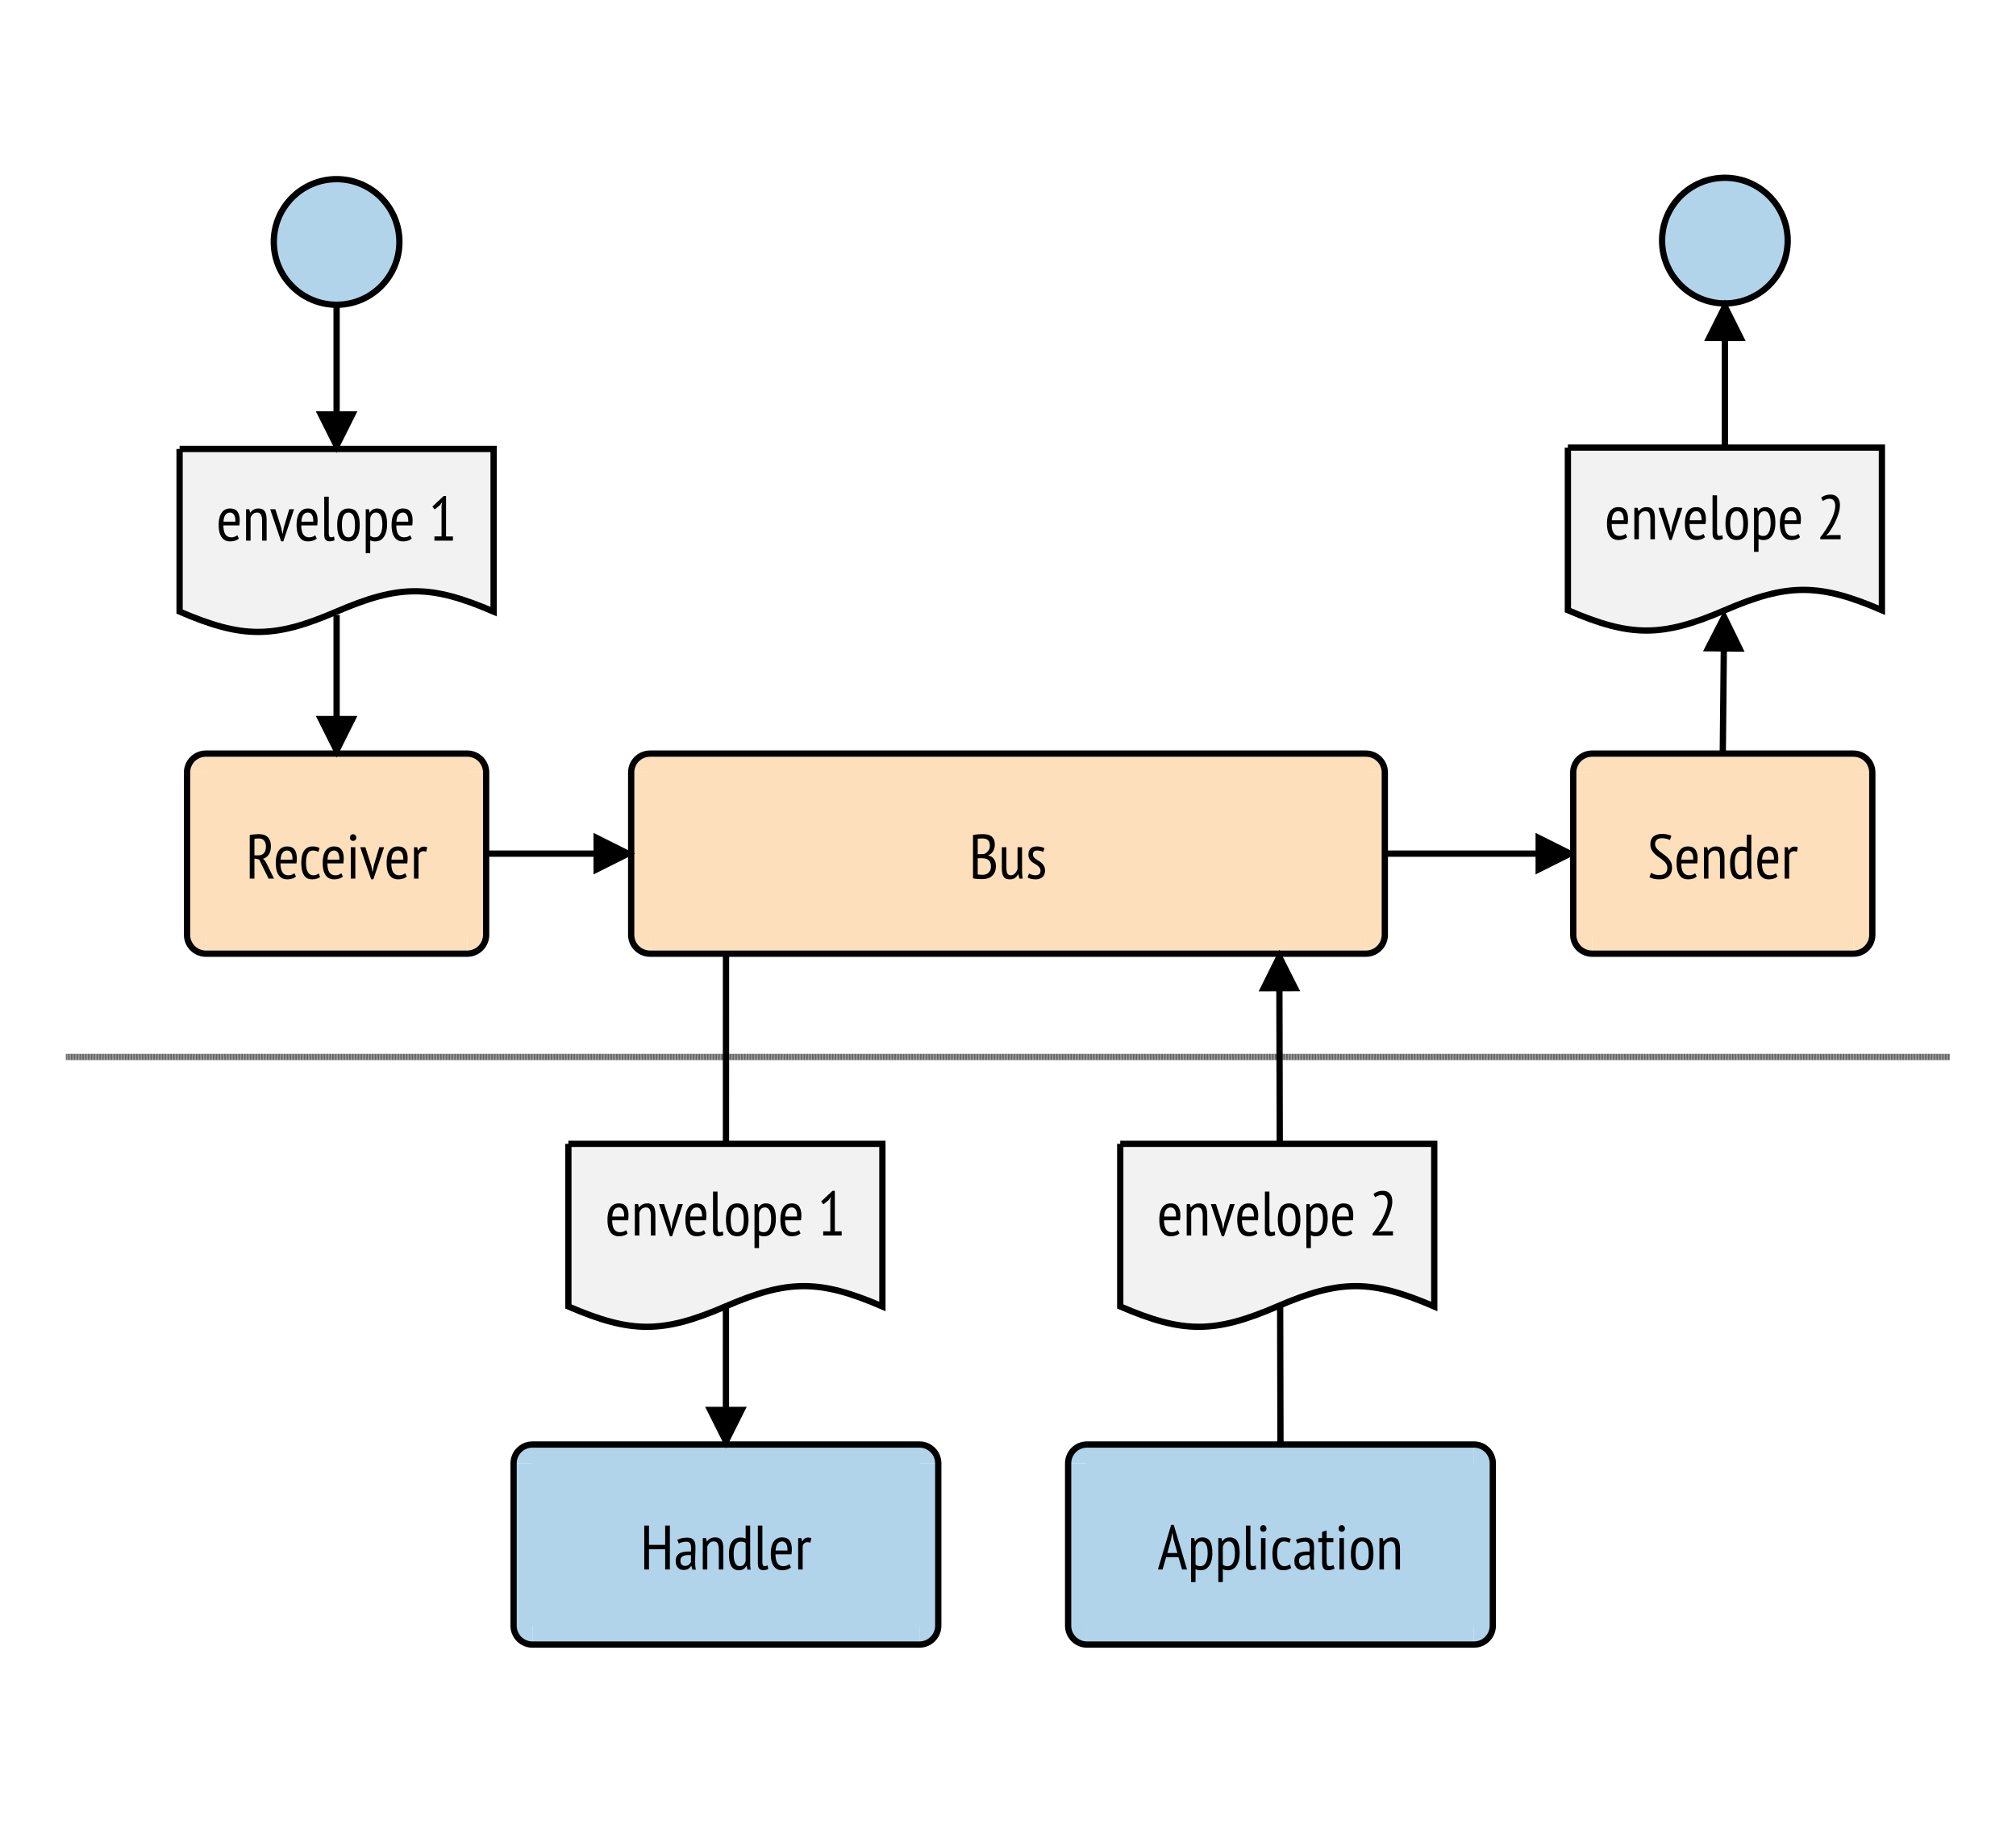 <svg xmlns="http://www.w3.org/2000/svg" xmlns:xlink="http://www.w3.org/1999/xlink" width="600" viewBox="0 0 642 542"><defs><symbol overflow="visible" id="a"><path d="M1.281-13.86a9.944 9.944 0 0 1 1.438-.218c.531-.05 1.02-.078 1.469-.078.507 0 1 .062 1.468.187.469.125.875.34 1.219.64.352.306.629.7.828 1.188.207.48.313 1.09.313 1.829 0 1.105-.23 1.992-.688 2.656A3.328 3.328 0 0 1 5.5-6.313l.766.735L9.016 0H7.28l-3-6.094-1.5-.312V0h-1.5zm1.5 6.454h1.203c.758 0 1.36-.227 1.797-.688.438-.469.657-1.18.657-2.14 0-.739-.184-1.348-.547-1.829-.368-.476-.907-.718-1.625-.718-.274 0-.555.011-.844.031a3.876 3.876 0 0 0-.64.094zm0 0"/></symbol><symbol overflow="visible" id="b"><path d="M7.156-.688c-.312.305-.718.532-1.218.688a5.128 5.128 0 0 1-1.563.234c-.625 0-1.168-.12-1.625-.359-.46-.25-.84-.602-1.14-1.063-.305-.457-.528-1.003-.673-1.64A10.503 10.503 0 0 1 .734-5c0-1.707.313-3.004.938-3.89.633-.895 1.523-1.344 2.672-1.344.375 0 .742.046 1.11.14.362.094.69.281.984.563.289.273.523.664.703 1.172.187.511.28 1.171.28 1.984 0 .219-.01.46-.03.719-.024.261-.047.531-.079.812H2.234c0 .574.047 1.094.141 1.563.094.469.238.87.438 1.203.207.324.468.574.78.75.313.18.704.266 1.173.266.351 0 .707-.063 1.062-.188.352-.133.625-.297.813-.484zm-1.11-5.359c.02-1-.124-1.726-.437-2.187-.304-.47-.718-.704-1.25-.704-.617 0-1.105.235-1.468.704-.356.46-.563 1.187-.625 2.187zm0 0"/></symbol><symbol overflow="visible" id="c"><path d="M6.703-.5a3.32 3.32 0 0 1-1.14.547c-.43.125-.875.187-1.344.187-.637 0-1.18-.12-1.625-.359A2.859 2.859 0 0 1 1.53-1.188c-.273-.457-.476-1.007-.61-1.656A11.366 11.366 0 0 1 .735-5c0-1.707.301-3.004.907-3.89.613-.895 1.488-1.344 2.625-1.344.52 0 .96.046 1.328.14.375.094.695.215.968.36l-.406 1.25a3.462 3.462 0 0 0-1.734-.454c-.719 0-1.266.32-1.64.954-.368.625-.548 1.62-.548 2.984 0 .543.04 1.059.125 1.547.082.48.22.898.407 1.25.187.344.425.621.718.828.29.21.657.313 1.094.313.344 0 .664-.055.969-.172.3-.125.547-.266.734-.422zm0 0"/></symbol><symbol overflow="visible" id="d"><path d="M1.422-10h1.437V0H1.422zm-.266-3.047c0-.312.086-.566.266-.765a.926.926 0 0 1 .719-.313.96.96 0 0 1 .718.297c.196.187.297.45.297.781 0 .324-.101.578-.297.766-.187.18-.43.265-.718.265a.971.971 0 0 1-.72-.28c-.179-.188-.265-.438-.265-.75zm0 0"/></symbol><symbol overflow="visible" id="e"><path d="M3.594-4.14L4-2.157h.047l.36-2.031L6.156-10h1.53L4.267.219h-.704L.079-10h1.64zm0 0"/></symbol><symbol overflow="visible" id="f"><path d="M1.188-10h1.015l.25 1.063h.063c.187-.383.43-.688.734-.907.3-.226.664-.344 1.094-.344.3 0 .644.063 1.031.188l-.281 1.453a2.973 2.973 0 0 0-.907-.172c-.43 0-.777.125-1.046.375-.274.242-.446.57-.516.985V0H1.187zm0 0"/></symbol><symbol overflow="visible" id="g"><path d="M8.219-10.813c0 .344-.043.688-.125 1.032-.074.344-.2.672-.375.984-.18.305-.399.574-.657.813a2.42 2.42 0 0 1-.937.546v.079c.313.062.613.171.906.328.301.156.563.37.782.64.226.274.41.606.546 1 .133.399.204.868.204 1.407 0 .718-.118 1.343-.344 1.875-.23.53-.543.964-.938 1.296-.386.336-.84.579-1.36.735a5.541 5.541 0 0 1-1.624.234H3.64c-.243 0-.5-.011-.782-.031a25.977 25.977 0 0 1-.828-.078 4.932 4.932 0 0 1-.75-.14v-13.782c.395-.082.864-.148 1.407-.203.539-.05 1.124-.078 1.75-.078.457 0 .91.043 1.359.125.457.086.863.246 1.219.484.363.242.656.578.875 1.016.218.437.328 1.011.328 1.719zM4.422-1.219c.351 0 .68-.054.984-.172.313-.113.582-.28.813-.5a2.43 2.43 0 0 0 .562-.828c.133-.332.203-.719.203-1.156 0-.55-.086-.992-.25-1.328A2.029 2.029 0 0 0 6.078-6a2.21 2.21 0 0 0-.906-.375 5.234 5.234 0 0 0-1.047-.11H2.781v5.126c.082.03.188.054.313.062.125.012.258.027.406.047.156.012.313.023.469.031h.453zM3.594-7.78c.187 0 .398-.004.64-.016a4.08 4.08 0 0 0 .61-.062 3.05 3.05 0 0 0 1.265-.97c.352-.444.532-1 .532-1.655 0-.438-.063-.805-.188-1.11a1.651 1.651 0 0 0-.484-.703c-.211-.176-.453-.3-.735-.375a3.604 3.604 0 0 0-.875-.11c-.343 0-.656.012-.937.032-.281.023-.496.043-.64.063v4.906zm0 0"/></symbol><symbol overflow="visible" id="h"><path d="M2.484-10v6.125c0 1.012.098 1.734.297 2.172.207.43.586.64 1.14.64.282 0 .532-.054.75-.171.22-.114.411-.258.579-.438.176-.187.332-.398.469-.64.133-.25.242-.5.328-.75V-10h1.437v7.156c0 .48.016.98.047 1.5.032.512.082.961.157 1.344H6.655l-.36-1.406h-.062c-.218.449-.543.836-.968 1.156-.43.32-.965.484-1.61.484-.43 0-.804-.054-1.125-.156A1.725 1.725 0 0 1 1.72-.5c-.23-.281-.403-.66-.516-1.14-.105-.489-.156-1.114-.156-1.876V-10zm0 0"/></symbol><symbol overflow="visible" id="i"><path d="M1.016-1.64a4.6 4.6 0 0 0 .953.406c.363.117.738.171 1.125.171.445 0 .82-.109 1.125-.328.312-.218.468-.57.468-1.062 0-.414-.093-.754-.28-1.016a3.06 3.06 0 0 0-.72-.719 6.653 6.653 0 0 0-.921-.593 5.605 5.605 0 0 1-.938-.657 3.284 3.284 0 0 1-.703-.89C.937-6.68.844-7.125.844-7.656c0-.852.226-1.492.687-1.922.457-.438 1.11-.656 1.953-.656.54 0 1.008.054 1.407.156.406.094.754.226 1.046.39l-.375 1.204a4.009 4.009 0 0 0-.875-.329 4.333 4.333 0 0 0-1.03-.124c-.481 0-.829.101-1.048.296-.218.2-.328.512-.328.938 0 .336.094.621.281.86.188.23.422.445.704.64.289.187.601.387.937.594.332.199.64.433.922.703.29.273.531.601.719.984.187.375.281.852.281 1.422 0 .375-.063.73-.188 1.063a2.273 2.273 0 0 1-.546.875c-.25.242-.559.433-.922.578a3.478 3.478 0 0 1-1.282.218c-.593 0-1.105-.058-1.53-.172-.43-.101-.79-.25-1.079-.437zm0 0"/></symbol><symbol overflow="visible" id="j"><path d="M7.938-6.453H2.78V0h-1.5v-14h1.5v6.156h5.156V-14h1.5V0h-1.5zm0 0"/></symbol><symbol overflow="visible" id="k"><path d="M1.078-9.406c.383-.239.852-.422 1.406-.547a7.435 7.435 0 0 1 1.75-.203c.563 0 1.008.086 1.344.25.344.168.613.398.813.687.195.281.32.606.375.969.062.367.093.75.093 1.156 0 .793-.015 1.57-.046 2.328a53.04 53.04 0 0 0-.047 2.172c0 .5.015.969.046 1.406.032.43.094.84.188 1.235H5.906l-.343-1.188h-.079a2.73 2.73 0 0 1-.89.907C4.207.016 3.69.14 3.047.14c-.73 0-1.324-.25-1.781-.75-.461-.5-.688-1.192-.688-2.079 0-.57.094-1.05.281-1.437.196-.383.473-.695.829-.938a3.346 3.346 0 0 1 1.265-.5 7.995 7.995 0 0 1 1.625-.156h.406c.133 0 .274.008.422.016.032-.406.047-.77.047-1.094 0-.758-.117-1.289-.344-1.594-.218-.312-.632-.468-1.234-.468a4.89 4.89 0 0 0-1.219.171 4.705 4.705 0 0 0-1.094.422zm4.344 4.844c-.137-.008-.274-.016-.406-.016-.137-.008-.266-.016-.391-.016-.324 0-.64.028-.953.078a2.594 2.594 0 0 0-.813.282 1.485 1.485 0 0 0-.578.53c-.136.231-.203.517-.203.86 0 .531.129.95.39 1.25.259.293.598.438 1.016.438.551 0 .977-.13 1.282-.39.312-.27.53-.567.656-.891zm0 0"/></symbol><symbol overflow="visible" id="l"><path d="M6.297 0v-6.094c0-1-.121-1.722-.36-2.172-.23-.445-.64-.671-1.234-.671-.531 0-.976.164-1.328.484a2.71 2.71 0 0 0-.75 1.172V0H1.187v-10H2.22l.265 1.063h.063a3.1 3.1 0 0 1 1.015-.922c.438-.25.958-.375 1.563-.375.426 0 .8.062 1.125.187.32.117.594.32.813.61.226.28.394.664.5 1.14.113.48.171 1.086.171 1.813V0zm0 0"/></symbol><symbol overflow="visible" id="m"><path d="M7.484-3.438c0 .68.004 1.293.016 1.844.008.555.055 1.102.14 1.64h-.984l-.312-1.202h-.078c-.188.398-.485.73-.891 1-.398.258-.875.39-1.438.39-1.085 0-1.89-.414-2.421-1.25C.992-1.859.734-3.18.734-4.984c0-1.707.32-3 .97-3.875.655-.883 1.546-1.329 2.671-1.329.383 0 .691.028.922.079.226.043.476.12.75.234V-14h1.437zM6.047-8.421a1.848 1.848 0 0 0-.64-.344c-.231-.07-.54-.109-.923-.109-.71 0-1.261.324-1.656.969-.398.636-.594 1.62-.594 2.953 0 .586.036 1.117.11 1.594.07.468.187.875.344 1.218.156.344.351.61.593.797.25.188.555.282.922.282.957 0 1.57-.567 1.844-1.704zm0 0"/></symbol><symbol overflow="visible" id="n"><path d="M2.719-2.375c0 .46.062.793.187 1 .125.2.301.297.531.297.282 0 .61-.07.985-.219l.14 1.156c-.18.106-.421.188-.734.25-.312.07-.594.11-.844.11-.511 0-.921-.157-1.234-.469-.313-.313-.469-.863-.469-1.656V-14H2.72zm0 0"/></symbol><symbol overflow="visible" id="o"><path d="M.734-5c0-1.8.305-3.125.922-3.969.625-.844 1.508-1.265 2.657-1.265 1.226 0 2.132.433 2.718 1.296.582.868.875 2.18.875 3.938 0 1.813-.32 3.14-.953 3.984-.625.836-1.508 1.25-2.64 1.25-1.22 0-2.122-.43-2.704-1.296C1.023-1.926.734-3.239.734-5zm1.5 0c0 .586.036 1.117.11 1.594.07.48.191.898.36 1.25.163.344.382.617.655.812.27.188.586.282.954.282.695 0 1.218-.305 1.562-.922.352-.625.531-1.63.531-3.016 0-.57-.039-1.098-.11-1.578a4.47 4.47 0 0 0-.359-1.25c-.167-.352-.386-.625-.656-.813a1.62 1.62 0 0 0-.968-.296c-.68 0-1.196.312-1.547.937-.356.625-.532 1.625-.532 3zm0 0"/></symbol><symbol overflow="visible" id="p"><path d="M1.188-10h1.015l.219 1.078H2.5c.488-.875 1.258-1.312 2.313-1.312 1.062 0 1.851.398 2.375 1.187.53.781.796 2.063.796 3.844 0 .844-.09 1.605-.265 2.281-.18.668-.43 1.242-.75 1.719A3.27 3.27 0 0 1 5.812-.125c-.46.238-.968.36-1.53.36-.387 0-.696-.028-.923-.079a2.43 2.43 0 0 1-.734-.281V4H1.187zm1.437 8.422c.188.156.395.281.625.375.227.094.54.14.938.14.695 0 1.253-.359 1.671-1.078.414-.718.625-1.742.625-3.078 0-.562-.039-1.066-.109-1.515a4.02 4.02 0 0 0-.36-1.172 1.925 1.925 0 0 0-.609-.766c-.242-.176-.543-.265-.906-.265-.969 0-1.594.593-1.875 1.78zm0 0"/></symbol><symbol overflow="visible" id="r"><path d="M1.875-1.344h2.266v-9.734l.171-1.188-.671.97-1.688 1.358-.75-.906 3.64-3.39h.735v12.89h2.188V0H1.875zm0 0"/></symbol><symbol overflow="visible" id="s"><path d="M1.188-1.86c.25.18.601.344 1.062.5.457.15.977.22 1.563.22.75 0 1.359-.18 1.828-.548.468-.363.703-.94.703-1.734 0-.52-.137-.973-.407-1.36a4.904 4.904 0 0 0-1-1.062 15.135 15.135 0 0 0-1.296-.968 10 10 0 0 1-1.282-1.032 5.407 5.407 0 0 1-1-1.312c-.273-.5-.406-1.094-.406-1.781 0-1.126.336-1.954 1.016-2.485.676-.539 1.55-.812 2.625-.812.664 0 1.258.062 1.781.187.52.117.941.266 1.266.453l-.485 1.313c-.242-.145-.586-.274-1.031-.39a5.786 5.786 0 0 0-1.547-.188c-.719 0-1.258.18-1.61.53-.343.356-.515.798-.515 1.329 0 .469.133.887.406 1.25.27.355.602.695 1 1.016.395.312.82.636 1.282.968a8.9 8.9 0 0 1 1.296 1.094c.407.399.739.852 1 1.36.27.5.407 1.101.407 1.796 0 1.168-.352 2.086-1.047 2.75-.688.668-1.668 1-2.938 1C3.055.234 2.4.16 1.891.016 1.379-.13.969-.297.656-.484zm0 0"/></symbol><symbol overflow="visible" id="t"><path d="M6.656-3.922H2.703L1.578 0H.094l4.218-14.219h.829L9.359 0H7.797zM3.094-5.266h3.203L5.078-9.578l-.375-2.11h-.047l-.375 2.141zm0 0"/></symbol><symbol overflow="visible" id="u"><path d="M.188-10h1.218v-1.984l1.438-.454V-10H5v1.297H2.844v5.969c0 .586.066 1.007.203 1.265.144.262.375.39.687.39.27 0 .5-.03.688-.093.195-.062.41-.14.64-.234l.282 1.14a4.299 4.299 0 0 1-.969.344 4.34 4.34 0 0 1-1.11.14c-.667 0-1.148-.214-1.437-.64-.281-.437-.422-1.144-.422-2.125v-6.156H.188zm0 0"/></symbol><symbol overflow="visible" id="v"><path d="M7.36-10.938c0 .731-.11 1.497-.329 2.297-.218.805-.5 1.594-.843 2.375a19.589 19.589 0 0 1-1.141 2.25c-.418.72-.828 1.36-1.234 1.922l-.797.875v.063l1.062-.188h3.5V0H1.094v-.64c.258-.301.554-.688.89-1.157.332-.469.676-.976 1.032-1.531.351-.55.695-1.133 1.03-1.75.345-.625.645-1.254.907-1.89.27-.645.488-1.282.656-1.907.164-.625.25-1.227.25-1.813 0-.675-.156-1.21-.468-1.609-.313-.406-.774-.61-1.375-.61a3.02 3.02 0 0 0-1.125.22 3.349 3.349 0 0 0-.954.53l-.562-1.062c.363-.32.805-.57 1.328-.75a5.085 5.085 0 0 1 1.64-.265c.977 0 1.723.304 2.235.906.52.605.781 1.402.781 2.39zm0 0"/></symbol></defs><path fill="#fff" d="M0 0h642v542H0z"/><path d="M1 1h640v540H1zm0 0" fill-rule="evenodd" fill="#fff" stroke-width="2" stroke="#fff" stroke-miterlimit="10"/><path d="M65.57 221h83.239v63.707H65.57zm0 0M65.57 227v-6c-3.312 0-6 2.688-6 6zm0 0M148.809 227h6c0-3.313-2.684-6-6-6zm0 0" fill-rule="evenodd" fill="#fddfbb"/><path d="M59.57 227h95.239v51.707H59.57zm0 0M65.57 278.707h-6c0 3.313 2.688 6 6 6zm0 0M148.809 278.707v6c3.316 0 6-2.687 6-6zm0 0" fill-rule="evenodd" fill="#fddfbb"/><path d="M65.57 221h83.239M65.57 284.707h83.239M65.57 221c-3.312 0-6 2.687-6 6M154.809 227a6 6 0 0 0-6-6M59.57 227v51.707M154.809 227v51.707M59.57 278.707c0 3.313 2.688 6 6 6M148.809 284.707a6 6 0 0 0 6-6" fill="none" stroke-width="2" stroke="#000" stroke-miterlimit="10"/><use xlink:href="#a" x="78.246" y="260.805"/><use xlink:href="#b" x="87.094" y="260.805"/><use xlink:href="#c" x="95.219" y="260.805"/><use xlink:href="#b" x="102.035" y="260.805"/><use xlink:href="#d" x="110.297" y="260.805"/><use xlink:href="#e" x="114.633" y="260.805"/><use xlink:href="#b" x="122.387" y="260.805"/><use xlink:href="#f" x="130.648" y="260.805"/><path d="M207 221h228v63.707H207zm0 0M207 227v-6c-3.313 0-6 2.688-6 6zm0 0M435 227h6c0-3.313-2.688-6-6-6zm0 0" fill-rule="evenodd" fill="#fddfbb"/><path d="M201 227h240v51.707H201zm0 0M207 278.707h-6c0 3.313 2.688 6 6 6zm0 0M435 278.707v6c3.313 0 6-2.687 6-6zm0 0" fill-rule="evenodd" fill="#fddfbb"/><path d="M207 221h228M207 284.707h228M207 221c-3.312 0-6 2.687-6 6M441 227c0-3.312-2.687-6-6-6M201 227v51.707M441 227v51.707M201 278.707c0 3.313 2.687 6 6 6M435 284.707c3.312 0 6-2.687 6-6" fill="none" stroke-width="2" stroke="#000" stroke-miterlimit="10"/><use xlink:href="#g" x="308.578" y="260.805"/><use xlink:href="#h" x="317.992" y="260.805"/><use xlink:href="#i" x="326.664" y="260.805"/><path d="M169.555 441h123.238v63.707H169.555zm0 0M169.555 447v-6c-3.313 0-6 2.688-6 6zm0 0M292.793 447h6c0-3.313-2.688-6-6-6zm0 0" fill-rule="evenodd" fill="#b2d4eb"/><path d="M163.555 447h135.238v51.707H163.555zm0 0M169.555 498.707h-6c0 3.313 2.687 6 6 6zm0 0M292.793 498.707v6c3.312 0 6-2.687 6-6zm0 0" fill-rule="evenodd" fill="#b2d4eb"/><path d="M169.555 441h123.238M169.555 504.707h123.238M169.555 441c-3.313 0-6 2.687-6 6M298.793 447c0-3.312-2.688-6-6-6M163.555 447v51.707M298.793 447v51.707M163.555 498.707c0 3.313 2.687 6 6 6M292.793 504.707c3.312 0 6-2.687 6-6" fill="none" stroke-width="2" stroke="#000" stroke-miterlimit="10"/><use xlink:href="#j" x="203.887" y="480.805"/><use xlink:href="#k" x="214.609" y="480.805"/><use xlink:href="#l" x="222.617" y="480.805"/><use xlink:href="#m" x="231.406" y="480.805"/><use xlink:href="#n" x="240.059" y="480.805"/><use xlink:href="#b" x="244.727" y="480.805"/><use xlink:href="#f" x="252.988" y="480.805"/><path d="M107.191 176.852V210" fill="none" stroke-width="2" stroke="#000" stroke-miterlimit="10"/><path d="M102.191 210l5 10 5-10zm0 0" fill-rule="evenodd" stroke-width="2" stroke="#000" stroke-miterlimit="10"/><path d="M154.809 252.852H190" fill="none" stroke-width="2" stroke="#000" stroke-miterlimit="10"/><path d="M190 257.852l10-5-10-5zm0 0" fill-rule="evenodd" stroke-width="2" stroke="#000" stroke-miterlimit="10"/><path d="M441 252.852h49" fill="none" stroke-width="2" stroke="#000" stroke-miterlimit="10"/><path d="M490 257.852l10-5-10-5zm0 0" fill-rule="evenodd" stroke-width="2" stroke="#000" stroke-miterlimit="10"/><path d="M127.191 58.074c0 11.047-8.957 20-20 20-11.046 0-20-8.953-20-20 0-11.043 8.954-20 20-20 11.043 0 20 8.957 20 20" fill-rule="evenodd" fill="#b2d4eb" stroke-width="2" stroke="#000" stroke-miterlimit="10"/><path d="M57.191 123.992h100v51.785c-20-8.632-30-8.632-50 0-20 8.63-30 8.63-50 0v-51.785" fill-rule="evenodd" fill="#f2f2f2" stroke-width="2" stroke="#000" stroke-miterlimit="10"/><use xlink:href="#b" x="68.91" y="153.188"/><use xlink:href="#l" x="77.172" y="153.188"/><use xlink:href="#e" x="85.961" y="153.188"/><use xlink:href="#b" x="93.715" y="153.188"/><use xlink:href="#n" x="101.977" y="153.188"/><use xlink:href="#o" x="106.645" y="153.188"/><use xlink:href="#p" x="115.277" y="153.188"/><use xlink:href="#b" x="123.969" y="153.188"/><use xlink:href="#q" x="132.23" y="153.188"/><use xlink:href="#r" x="136.469" y="153.188"/><path d="M507 221h83.238v63.707H507zm0 0M507 227v-6c-3.313 0-6 2.688-6 6zm0 0M590.238 227h6c0-3.313-2.687-6-6-6zm0 0" fill-rule="evenodd" fill="#fddfbb"/><path d="M501 227h95.238v51.707H501zm0 0M507 278.707h-6c0 3.313 2.688 6 6 6zm0 0M590.238 278.707v6c3.313 0 6-2.687 6-6zm0 0" fill-rule="evenodd" fill="#fddfbb"/><path d="M507 221h83.238M507 284.707h83.238M507 221c-3.312 0-6 2.687-6 6M596.238 227c0-3.312-2.687-6-6-6M501 227v51.707M596.238 227v51.707M501 278.707c0 3.313 2.687 6 6 6M590.238 284.707c3.313 0 6-2.687 6-6" fill="none" stroke-width="2" stroke="#000" stroke-miterlimit="10"/><use xlink:href="#s" x="524.617" y="260.805"/><use xlink:href="#b" x="533.172" y="260.805"/><use xlink:href="#l" x="541.434" y="260.805"/><use xlink:href="#m" x="550.223" y="260.805"/><use xlink:href="#b" x="558.875" y="260.805"/><use xlink:href="#f" x="567.137" y="260.805"/><path d="M107.191 78.074v34.918" fill="none" stroke-width="2" stroke="#000" stroke-miterlimit="10"/><path d="M102.191 112.992l5 10 5-10zm0 0" fill-rule="evenodd" stroke-width="2" stroke="#000" stroke-miterlimit="10"/><path d="M346.148 441h123.239v63.707H346.148zm0 0M346.148 447v-6c-3.312 0-6 2.688-6 6zm0 0" fill-rule="evenodd" fill="#b2d4eb"/><path d="M469.387 447h6c0-3.313-2.688-6-6-6zm0 0M340.148 447h135.239v51.707H340.148zm0 0M346.148 498.707h-6c0 3.313 2.688 6 6 6zm0 0M469.387 498.707v6c3.312 0 6-2.687 6-6zm0 0" fill-rule="evenodd" fill="#b2d4eb"/><path d="M346.148 441h123.239M346.148 504.707h123.239M346.148 441c-3.312 0-6 2.687-6 6M475.387 447c0-3.312-2.688-6-6-6M340.148 447v51.707M475.387 447v51.707M340.148 498.707c0 3.313 2.688 6 6 6M469.387 504.707c3.312 0 6-2.687 6-6" fill="none" stroke-width="2" stroke="#000" stroke-miterlimit="10"/><g><use xlink:href="#t" x="368.645" y="480.805"/><use xlink:href="#p" x="378.098" y="480.805"/><use xlink:href="#p" x="386.789" y="480.805"/><use xlink:href="#n" x="395.48" y="480.805"/><use xlink:href="#d" x="400.148" y="480.805"/><use xlink:href="#c" x="404.484" y="480.805"/><use xlink:href="#k" x="411.613" y="480.805"/><use xlink:href="#u" x="419.621" y="480.805"/><use xlink:href="#d" x="425.129" y="480.805"/><use xlink:href="#o" x="429.465" y="480.805"/><use xlink:href="#l" x="438.098" y="480.805"/></g><path d="M407.77 441l-.344-145.293" fill="none" stroke-width="2" stroke="#000" stroke-miterlimit="10"/><path d="M412.426 295.695l-5.028-9.988-4.972 10.012zm0 0" fill-rule="evenodd" stroke-width="2" stroke="#000" stroke-miterlimit="10"/><path d="M231.195 284.707L231.175 430" fill="none" stroke-width="2" stroke="#000" stroke-miterlimit="10"/><path d="M226.176 430l5 10 5-10zm0 0" fill-rule="evenodd" stroke-width="2" stroke="#000" stroke-miterlimit="10"/><path d="M548.957 187.496L548.621 221" fill="none" stroke-width="2" stroke="#000" stroke-miterlimit="10"/><path d="M553.957 187.547l-4.898-10.05-5.102 9.948zm0 0" fill-rule="evenodd" stroke-width="2" stroke="#000" stroke-miterlimit="10"/><path d="M569.297 57.64c0 11.047-8.957 20-20 20-11.047 0-20-8.953-20-20 0-11.046 8.953-20 20-20 11.043 0 20 8.954 20 20" fill-rule="evenodd" fill="#b2d4eb" stroke-width="2" stroke="#000" stroke-miterlimit="10"/><path d="M499.297 123.555h100v51.78c-20-8.628-30-8.628-50 0-20 8.634-30 8.634-50 0v-51.78" fill-rule="evenodd" fill="#f2f2f2" stroke-width="2" stroke="#000" stroke-miterlimit="10"/><g><use xlink:href="#b" x="511.016" y="152.75"/><use xlink:href="#l" x="519.277" y="152.75"/><use xlink:href="#e" x="528.066" y="152.75"/><use xlink:href="#b" x="535.82" y="152.75"/><use xlink:href="#n" x="544.082" y="152.75"/><use xlink:href="#o" x="548.75" y="152.75"/><use xlink:href="#p" x="557.383" y="152.75"/><use xlink:href="#b" x="566.074" y="152.75"/><use xlink:href="#q" x="574.336" y="152.75"/><use xlink:href="#v" x="578.574" y="152.75"/></g><path d="M549.297 88.64v34.915" fill="none" stroke-width="2" stroke="#000" stroke-miterlimit="10"/><path d="M554.297 88.64l-5-10-5 10zm0 0" fill-rule="evenodd" stroke-width="2" stroke="#000" stroke-miterlimit="10"/><path d="M21 317.594h600" fill="none" stroke-width="2" stroke="#000" stroke-dasharray=".1,.1" stroke-miterlimit="10"/><path d="M181 345.258h100v51.785c-20-8.633-30-8.633-50 0-20 8.629-30 8.629-50 0v-51.785" fill-rule="evenodd" fill="#f2f2f2" stroke-width="2" stroke="#000" stroke-miterlimit="10"/><g><use xlink:href="#b" x="192.719" y="374.453"/><use xlink:href="#l" x="200.98" y="374.453"/><use xlink:href="#e" x="209.77" y="374.453"/><use xlink:href="#b" x="217.523" y="374.453"/><use xlink:href="#n" x="225.785" y="374.453"/><use xlink:href="#o" x="230.453" y="374.453"/><use xlink:href="#p" x="239.086" y="374.453"/><use xlink:href="#b" x="247.777" y="374.453"/><use xlink:href="#q" x="256.039" y="374.453"/><use xlink:href="#r" x="260.277" y="374.453"/></g><path d="M356.742 345.258h100v51.785c-20-8.633-30-8.633-50 0-20 8.629-30 8.629-50 0v-51.785" fill-rule="evenodd" fill="#f2f2f2" stroke-width="2" stroke="#000" stroke-miterlimit="10"/><g><use xlink:href="#b" x="368.461" y="374.453"/><use xlink:href="#l" x="376.723" y="374.453"/><use xlink:href="#e" x="385.512" y="374.453"/><use xlink:href="#b" x="393.266" y="374.453"/><use xlink:href="#n" x="401.527" y="374.453"/><use xlink:href="#o" x="406.195" y="374.453"/><use xlink:href="#p" x="414.828" y="374.453"/><use xlink:href="#b" x="423.52" y="374.453"/><use xlink:href="#q" x="431.781" y="374.453"/><use xlink:href="#v" x="436.02" y="374.453"/></g></svg>
